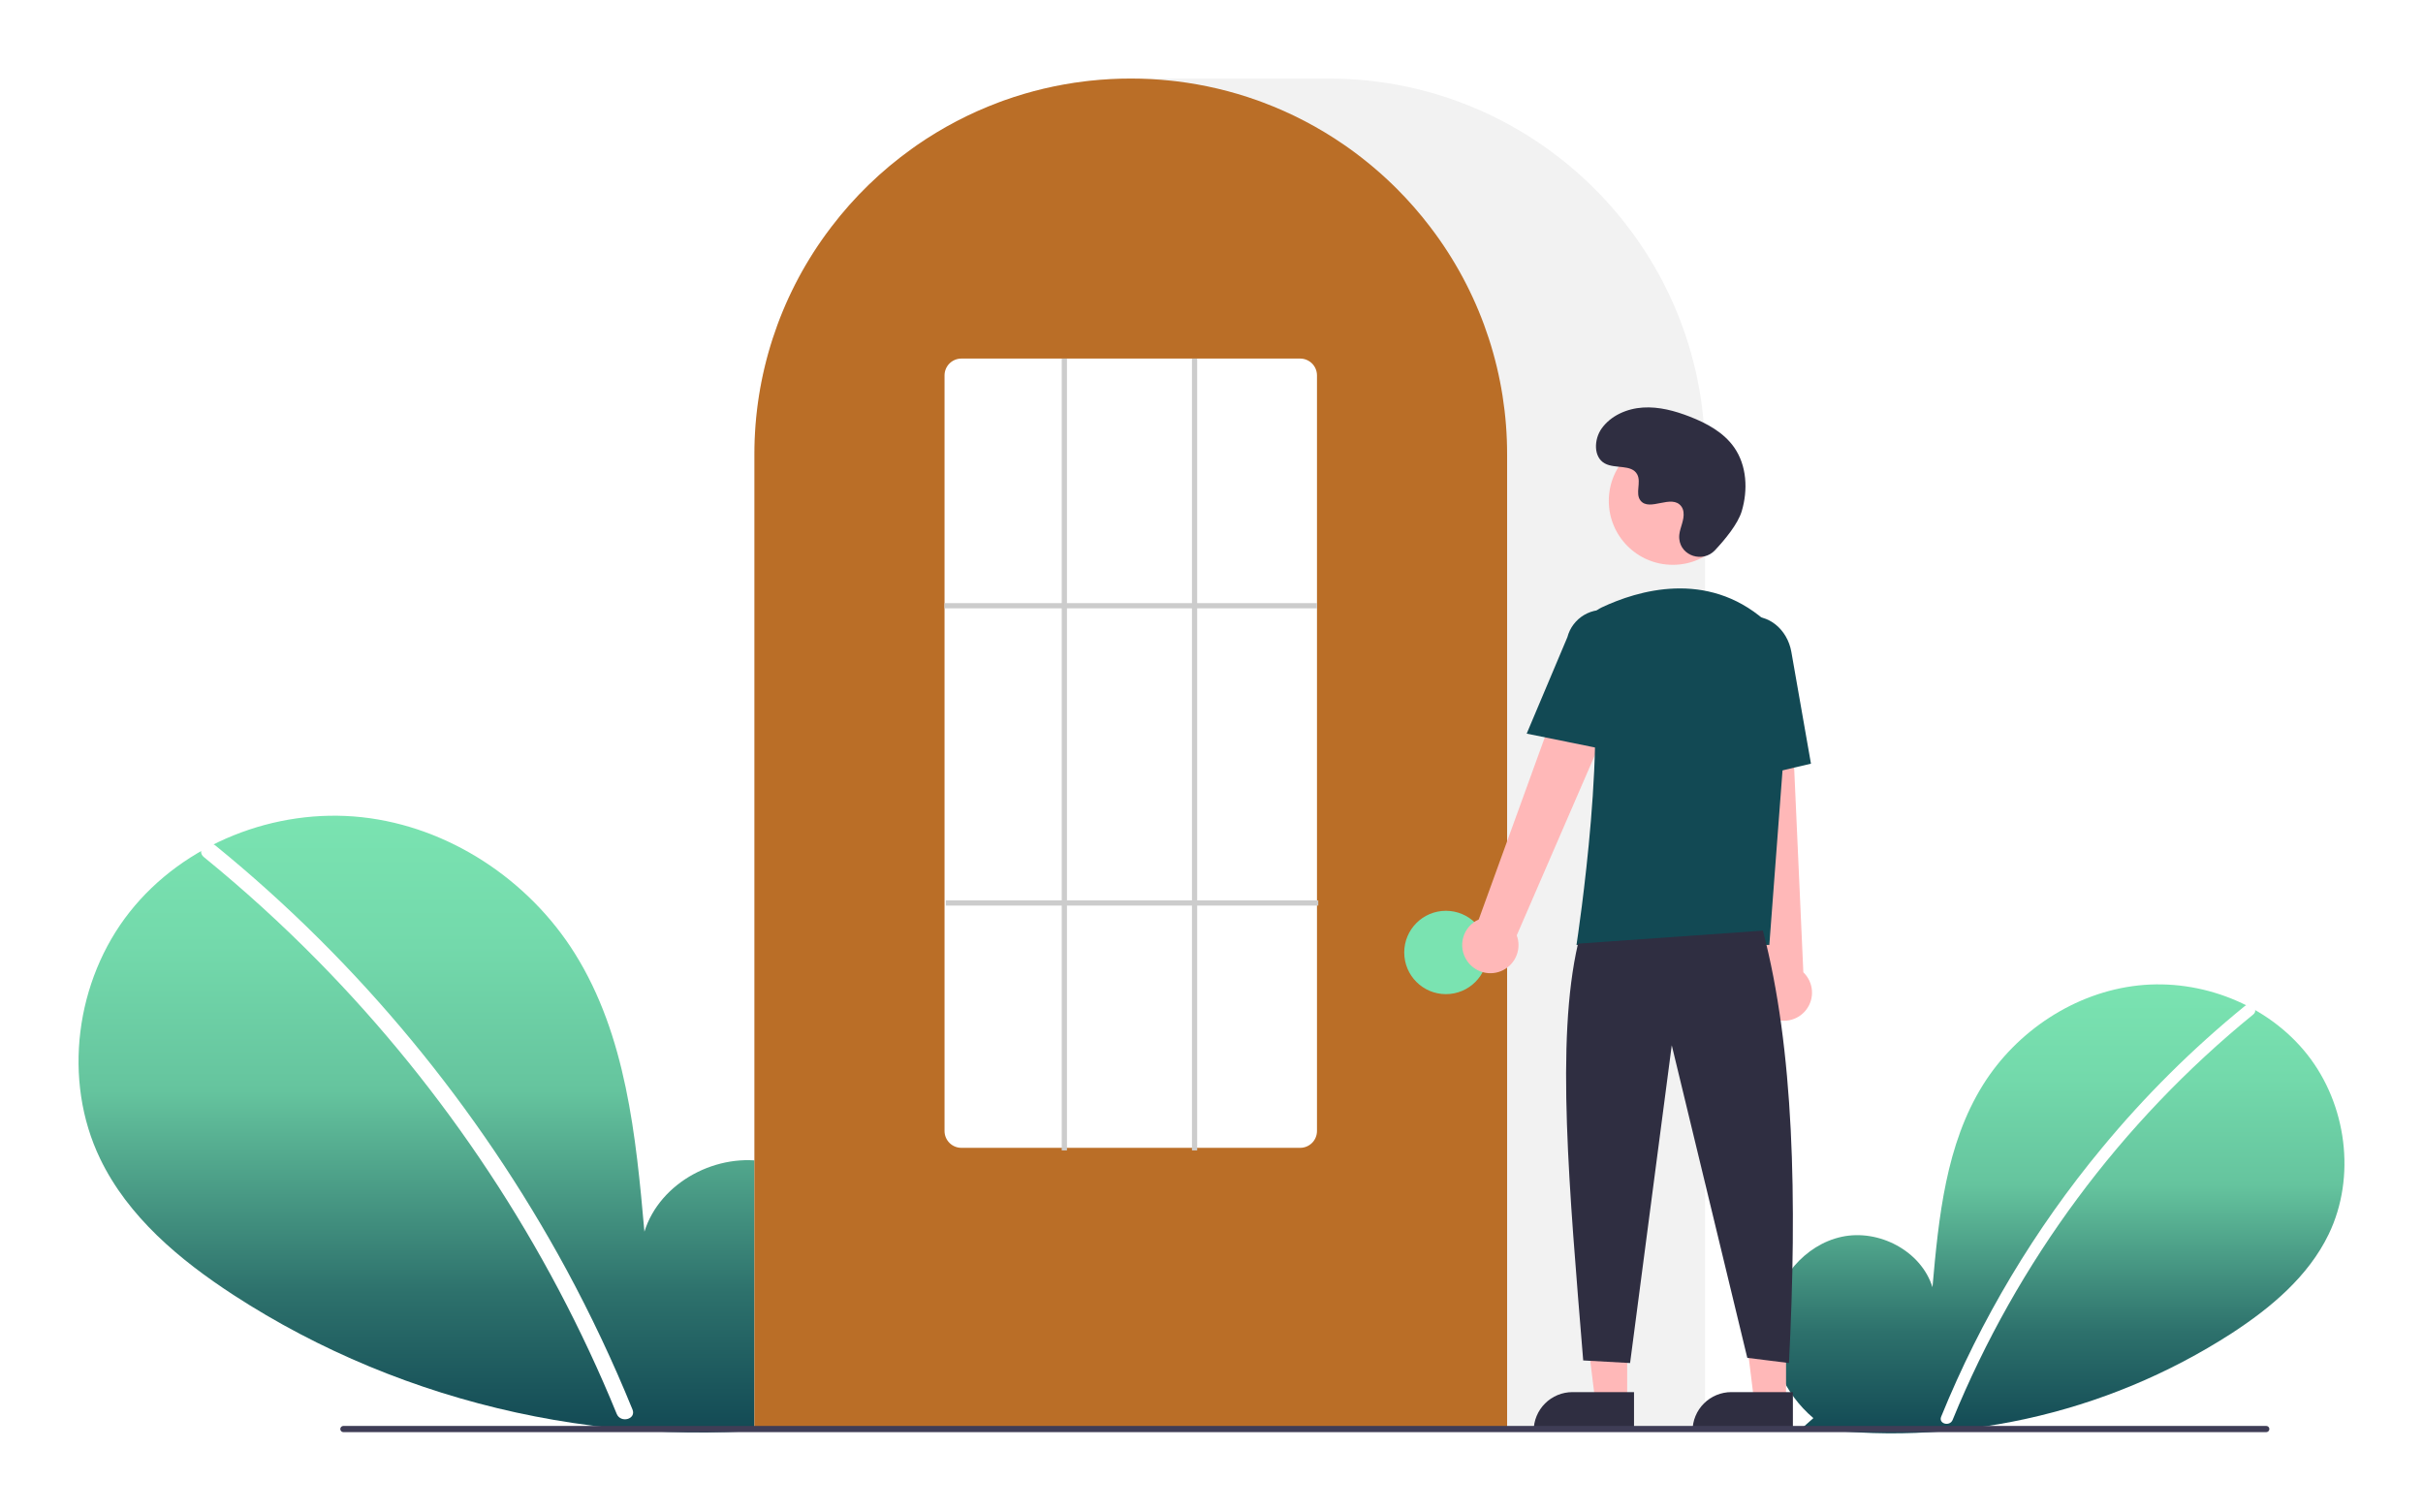 <svg width="617" height="385" viewBox="0 0 617 385" fill="none" xmlns="http://www.w3.org/2000/svg">
<g clip-path="url(#clip0)" filter="url(#filter0_d)">
<path d="M461.765 351.099C454.378 344.856 449.89 334.994 451.067 325.394C452.244 315.794 459.532 306.968 468.986 304.929C478.44 302.891 489.217 308.534 492.089 317.77C493.669 299.963 495.49 281.41 504.956 266.246C513.528 252.516 528.374 242.691 544.463 240.933C560.553 239.175 577.493 245.814 587.528 258.514C597.563 271.215 600.019 289.679 592.992 304.261C587.814 315.002 578.276 322.996 568.282 329.5C535.989 350.338 497.257 358.812 459.213 353.363L461.765 351.099Z" fill="url(#paint0_linear)"/>
<path d="M571.617 246.182C558.341 256.997 546.162 269.092 535.256 282.293C518.187 302.882 504.375 325.966 494.301 350.74C493.563 352.547 496.498 353.334 497.227 351.547C513.71 311.283 540.025 275.795 573.763 248.328C575.278 247.095 573.12 244.959 571.617 246.182Z" fill="white"/>
<path d="M205.746 349.403C215.892 340.828 222.055 327.283 220.439 314.097C218.822 300.911 208.812 288.789 195.827 285.989C182.842 283.189 168.04 290.94 164.096 303.626C161.925 279.168 159.424 253.686 146.422 232.858C134.649 213.998 114.258 200.504 92.159 198.09C70.06 195.676 46.792 204.794 33.01 222.238C19.227 239.682 15.853 265.043 25.506 285.07C32.617 299.824 45.717 310.804 59.444 319.736C103.236 348.235 157.56 360.12 209.25 352.512" fill="url(#paint1_linear)"/>
<path d="M54.863 205.299C73.098 220.153 89.826 236.766 104.806 254.898C119.789 273.01 132.979 292.534 144.192 313.194C150.46 324.783 156.09 336.706 161.058 348.909C162.071 351.392 158.04 352.472 157.039 350.018C148.239 328.503 137.353 307.904 124.535 288.513C111.78 269.193 97.18 251.156 80.942 234.656C71.758 225.327 62.068 216.511 51.916 208.247C49.835 206.552 52.8 203.619 54.863 205.299L54.863 205.299Z" fill="white"/>
<path d="M434.18 354.245H192.105V105.845C192.105 52.996 235.097 10 287.94 10H338.345C391.189 10 434.18 52.996 434.18 105.845V354.245Z" fill="#F2F2F2"/>
<path d="M383.775 354.244H192.105V105.844C192.052 85.594 198.464 65.855 210.407 49.502C210.847 48.902 211.286 48.309 211.739 47.723C217.516 40.146 224.391 33.473 232.136 27.924C232.574 27.606 233.013 27.293 233.459 26.98C239.94 22.494 246.951 18.828 254.331 16.063C254.77 15.897 255.216 15.73 255.662 15.571C262.338 13.188 269.258 11.556 276.294 10.705C276.73 10.645 277.178 10.598 277.626 10.552C284.483 9.819 291.399 9.819 298.256 10.552C298.702 10.598 299.15 10.645 299.591 10.705C306.626 11.557 313.544 13.189 320.218 15.571C320.664 15.73 321.11 15.897 321.55 16.063C328.84 18.793 335.768 22.405 342.18 26.819C342.626 27.125 343.072 27.438 343.511 27.751C347.853 30.85 351.931 34.303 355.703 38.074C358.729 41.099 361.548 44.323 364.142 47.725C364.594 48.309 365.033 48.902 365.472 49.501C377.416 65.854 383.828 85.593 383.775 105.844V354.244Z" fill="#BA6E27"/>
<path d="M368.19 243.145C374.05 243.145 378.801 238.394 378.801 232.532C378.801 226.671 374.05 221.92 368.19 221.92C362.329 221.92 357.578 226.671 357.578 232.532C357.578 238.394 362.329 243.145 368.19 243.145Z" fill="#7AE3B1"/>
<path d="M414.349 346.805H406.218L402.349 315.439L414.35 315.44L414.349 346.805Z" fill="#FFB8B8"/>
<path d="M400.41 344.48H416.091V354.355H390.537C390.537 353.058 390.792 351.774 391.288 350.576C391.784 349.378 392.512 348.289 393.428 347.373C394.345 346.456 395.434 345.728 396.632 345.232C397.829 344.736 399.113 344.48 400.41 344.48V344.48Z" fill="#2F2E41"/>
<path d="M454.805 346.805H446.674L442.806 315.439L454.807 315.44L454.805 346.805Z" fill="#FFB8B8"/>
<path d="M440.866 344.48H456.547V354.355H430.993C430.993 353.058 431.248 351.774 431.745 350.576C432.241 349.378 432.968 348.289 433.885 347.373C434.802 346.456 435.89 345.728 437.088 345.232C438.286 344.736 439.57 344.48 440.866 344.48V344.48Z" fill="#2F2E41"/>
<path d="M373.56 234.635C372.975 233.773 372.586 232.794 372.421 231.765C372.256 230.737 372.318 229.684 372.603 228.683C372.888 227.681 373.389 226.754 374.072 225.966C374.754 225.179 375.6 224.551 376.552 224.127L404.192 147.938L417.793 155.361L386.233 228.17C386.841 229.815 386.823 231.626 386.185 233.259C385.546 234.893 384.33 236.235 382.768 237.032C381.206 237.829 379.406 238.025 377.709 237.584C376.012 237.142 374.536 236.093 373.56 234.635V234.635Z" fill="#FFB8B8"/>
<path d="M450.652 248.951C449.748 248.433 448.969 247.723 448.37 246.871C447.77 246.019 447.364 245.047 447.182 244.021C446.999 242.996 447.043 241.942 447.311 240.936C447.579 239.929 448.064 238.994 448.733 238.195L440.17 157.6L455.648 158.307L459.207 237.583C460.474 238.795 461.252 240.431 461.395 242.179C461.537 243.927 461.033 245.666 459.978 247.067C458.924 248.469 457.392 249.434 455.673 249.782C453.954 250.129 452.167 249.833 450.652 248.951V248.951Z" fill="#FFB8B8"/>
<path d="M425.96 133.824C434.956 133.824 442.249 126.53 442.249 117.533C442.249 108.536 434.956 101.242 425.96 101.242C416.963 101.242 409.67 108.536 409.67 117.533C409.67 126.53 416.963 133.824 425.96 133.824Z" fill="#FFB8B8"/>
<path d="M450.548 230.621H401.438L401.498 230.238C401.586 229.667 410.25 172.905 403.86 154.335C403.219 152.51 403.275 150.512 404.018 148.726C404.761 146.941 406.139 145.493 407.885 144.662H407.885C417.019 140.36 434.552 135.063 449.35 147.918C451.527 149.841 453.228 152.244 454.317 154.937C455.405 157.63 455.853 160.54 455.623 163.436L450.548 230.621Z" fill="#124954"/>
<path d="M410.871 181.294L388.761 176.808L399.125 152.246C399.745 149.868 401.283 147.832 403.402 146.586C405.521 145.34 408.048 144.985 410.428 145.599C412.808 146.214 414.848 147.747 416.099 149.864C417.35 151.98 417.711 154.506 417.102 156.888L410.871 181.294Z" fill="#124954"/>
<path d="M439.188 189.623L437.858 159.151C436.85 153.423 440.129 148.008 445.172 147.123C450.216 146.241 455.141 150.214 456.154 155.984L461.15 184.457L439.188 189.623Z" fill="#124954"/>
<path d="M448.914 226.973C456.816 257.07 457.678 295.337 455.546 337.078L444.935 335.751L425.701 256.157L415.09 337.078L403.152 336.415C399.586 292.618 396.113 255.019 401.826 230.289L448.914 226.973Z" fill="#2F2E41"/>
<path d="M436.693 130.123C433.654 133.361 428.01 131.623 427.615 127.2C427.583 126.857 427.586 126.511 427.621 126.168C427.826 124.209 428.957 122.431 428.686 120.362C428.625 119.847 428.433 119.357 428.129 118.937C425.708 115.694 420.023 120.387 417.738 117.452C416.336 115.651 417.984 112.817 416.908 110.805C415.489 108.15 411.285 109.46 408.649 108.005C405.715 106.387 405.891 101.886 407.822 99.149C410.176 95.81 414.305 94.028 418.382 93.772C422.46 93.515 426.509 94.617 430.315 96.101C434.64 97.786 438.929 100.116 441.59 103.919C444.827 108.544 445.138 114.763 443.52 120.171C442.535 123.461 439.174 127.48 436.693 130.123Z" fill="#2F2E41"/>
<path d="M577.091 354.671H87.441C87.232 354.671 87.032 354.587 86.884 354.439C86.737 354.291 86.654 354.091 86.654 353.882C86.654 353.672 86.737 353.472 86.884 353.324C87.032 353.176 87.232 353.092 87.441 353.092H577.091C577.3 353.092 577.5 353.176 577.648 353.324C577.796 353.472 577.879 353.672 577.879 353.882C577.879 354.091 577.796 354.291 577.648 354.439C577.5 354.587 577.3 354.671 577.091 354.671V354.671Z" fill="#3F3D56"/>
<path d="M331.049 282.278H244.831C243.695 282.284 242.604 281.84 241.796 281.042C240.988 280.244 240.529 279.159 240.52 278.023V85.558C240.529 84.422 240.988 83.337 241.796 82.539C242.604 81.741 243.695 81.297 244.831 81.303H331.049C332.185 81.297 333.276 81.741 334.085 82.539C334.893 83.337 335.351 84.422 335.36 85.558V278.023C335.351 279.159 334.893 280.244 334.085 281.042C333.276 281.84 332.185 282.284 331.049 282.278V282.278Z" fill="white"/>
<path d="M335.36 143.578H240.52V144.905H335.36V143.578Z" fill="#CCCCCC"/>
<path d="M335.692 219.266H240.852V220.592H335.692V219.266Z" fill="#CCCCCC"/>
<path d="M271.691 81.303H270.365V282.941H271.691V81.303Z" fill="#CCCCCC"/>
<path d="M304.852 81.303H303.526V282.941H304.852V81.303Z" fill="#CCCCCC"/>
</g>
<defs>
<filter id="filter0_d" x="0" y="0" width="617" height="385" filterUnits="userSpaceOnUse" color-interpolation-filters="sRGB">
<feFlood flood-opacity="0" result="BackgroundImageFix"/>
<feColorMatrix in="SourceAlpha" type="matrix" values="0 0 0 0 0 0 0 0 0 0 0 0 0 0 0 0 0 0 127 0"/>
<feOffset dy="10"/>
<feGaussianBlur stdDeviation="10"/>
<feColorMatrix type="matrix" values="0 0 0 0 0.07 0 0 0 0 0.287 0 0 0 0 0.33 0 0 0 0.4 0"/>
<feBlend mode="normal" in2="BackgroundImageFix" result="effect1_dropShadow"/>
<feBlend mode="normal" in="SourceGraphic" in2="effect1_dropShadow" result="shape"/>
</filter>
<linearGradient id="paint0_linear" x1="523.94" y1="240.654" x2="523.94" y2="354.974" gradientUnits="userSpaceOnUse">
<stop stop-color="#7AE3B1"/>
<stop offset="0.211" stop-color="#73D9AB"/>
<stop offset="0.446" stop-color="#65C49E"/>
<stop offset="0.774" stop-color="#2D716C"/>
<stop offset="1" stop-color="#124954"/>
</linearGradient>
<linearGradient id="paint1_linear" x1="120.347" y1="197.707" x2="120.347" y2="354.761" gradientUnits="userSpaceOnUse">
<stop stop-color="#7AE3B1"/>
<stop offset="0.211" stop-color="#73D9AB"/>
<stop offset="0.446" stop-color="#65C49E"/>
<stop offset="0.774" stop-color="#2D716C"/>
<stop offset="1" stop-color="#124954"/>
</linearGradient>
<clipPath id="clip0">
<rect width="577" height="345" fill="white" transform="translate(20 10)"/>
</clipPath>
</defs>
</svg>
